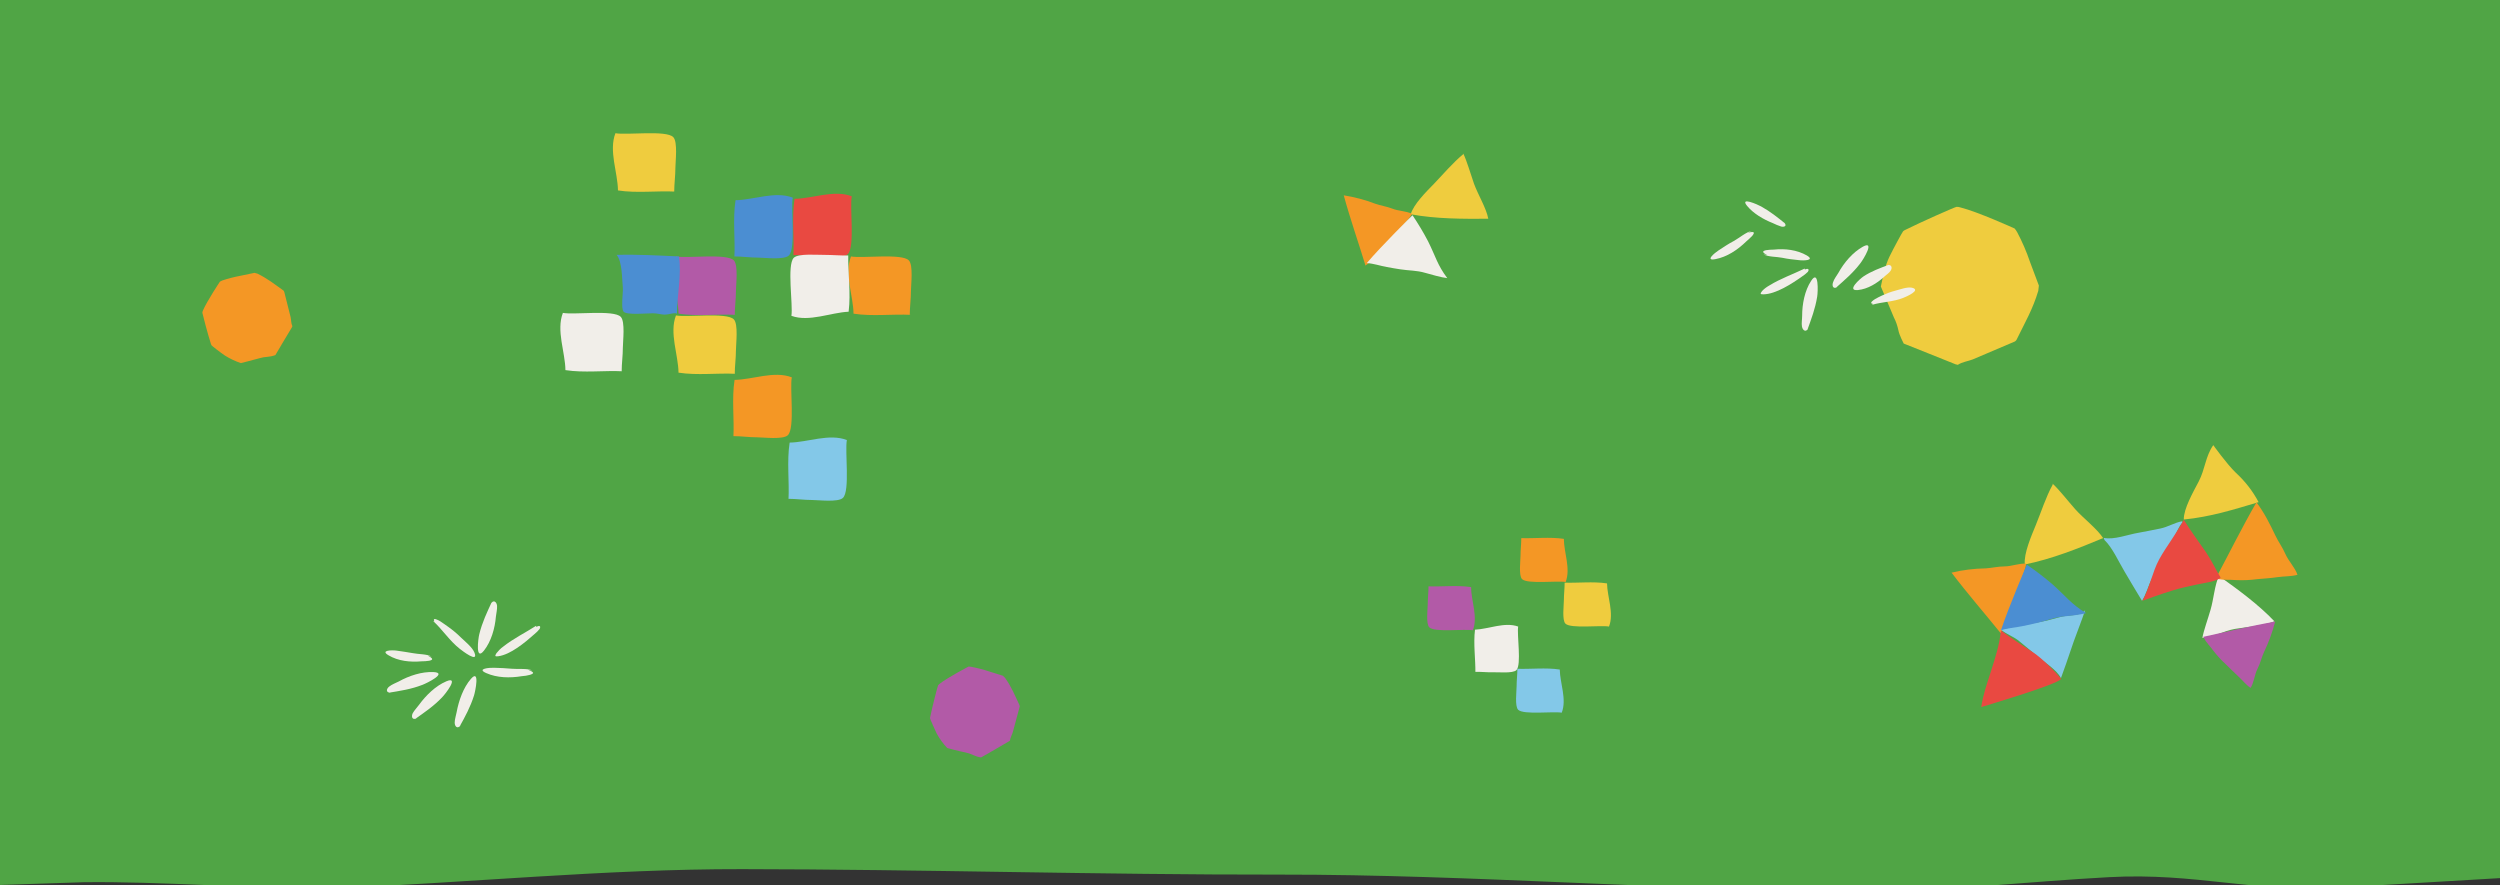 <?xml version="1.0" encoding="UTF-8" standalone="no"?>
<svg
   xmlns:dc="http://purl.org/dc/elements/1.1/"
   xmlns:cc="http://creativecommons.org/ns#"
   xmlns:rdf="http://www.w3.org/1999/02/22-rdf-syntax-ns#"
   xmlns:svg="http://www.w3.org/2000/svg"
   xmlns="http://www.w3.org/2000/svg"
   xmlns:sodipodi="http://sodipodi.sourceforge.net/DTD/sodipodi-0.dtd"
   xmlns:inkscape="http://www.inkscape.org/namespaces/inkscape"
   inkscape:version="1.0 (4035a4fb49, 2020-05-01)"
   height="453.3"
   width="1280"
   sodipodi:docname="fondo-verde_1280x800.svg"
   xml:space="preserve"
   viewBox="0 0 1280 453.3"
   y="0px"
   x="0px"
   id="Camada_1"
   version="1.1"><rect x="0" y="0" width="1280" height="453.3" fill="#333333" stroke="none"/><defs
   id="defs65" /><sodipodi:namedview
   inkscape:current-layer="Camada_1"
   inkscape:window-maximized="0"
   inkscape:window-y="0"
   inkscape:window-x="0"
   inkscape:cy="527.15232"
   inkscape:cx="381.45695"
   inkscape:zoom="0.94375"
   showgrid="false"
   id="namedview63"
   inkscape:window-height="812"
   inkscape:window-width="1842"
   inkscape:pageshadow="2"
   inkscape:pageopacity="0"
   guidetolerance="10"
   gridtolerance="10"
   objecttolerance="10"
   borderopacity="1"
   bordercolor="#666666"
   pagecolor="#ffffff" />
<style
   id="style2"
   type="text/css">
	.st0{fill:#50A545;}
	.st1{fill:#F49725;}
	.st2{fill:#B25AA7;}
	.st3{fill:#F1EEE9;}
	.st4{fill:#EFCC3E;}
	.st5{fill:#83C8E8;}
	.st6{fill:#E94941;}
	.st7{fill:#4B8ED2;}
</style>
<path
   d="M 1280,449.6 V -0.1 H 0 v 453.2 c 0,0 9.4,-0.3 42.8,-1.4 39.8,-0.5 82.3,3.2 125.8,3.2 70.7,-2.8 140.6,-10 211.5,-9.9 91.8,0.1 183.3,2.9 274.7,2.8 100.6,-0.1 200.6,8.4 301.2,8.4 41.9,0 82.6,-4.9 124,-7.1 44.1,-2.4 74.7,8 116.5,5.4 41.5,-2.4 83.5,-4.9 83.5,-4.9 z"
   class="st0"
   id="Caminho_214" />
<g
   id="g60">
	<path
   d="m 123.3,185.9 c -2.9,-1 -5.7,-2.3 -8.2,-3.9 -2.1,-1.4 -6.6,-4.9 -6.8,-5.2 -0.1,-0.2 -0.2,-0.5 -0.3,-0.7 -1.6,-4.9 -4.4,-15.7 -4.4,-16 0,-0.4 0.2,-0.7 0.3,-1.1 2.1,-4.9 8.7,-14.8 8.7,-14.8 0.4,-0.2 0.8,-0.4 1.2,-0.6 3,-1 6.1,-1.8 9.3,-2.4 l 7.2,-1.5 1.5,0.4 c 5.1,2.5 8.5,5.2 13.1,8.5 0.4,0.2 0.6,0.6 0.7,1.1 l 3.2,12.7 c 0.3,1.4 0.2,3.2 0.9,4.6 l -0.3,0.7 c -3.2,5.2 -5.3,8.9 -8.4,14.1 -1.3,0.5 -2.7,0.8 -4.1,0.9 -1.4,0.1 -2.7,0.3 -4,0.7 -3.1,0.9 -9.6,2.5 -9.6,2.5 z"
   class="st1"
   id="Caminho_232" />
	<path
   d="m 485,383 c -2.1,-2.2 -3.9,-4.7 -5.4,-7.4 -1.1,-2.3 -3.4,-7.5 -3.4,-7.8 0,-0.3 0,-0.5 0.1,-0.8 1,-5.1 3.8,-15.8 4,-16.1 0.2,-0.3 0.5,-0.6 0.8,-0.8 4.2,-3.3 14.8,-8.8 14.8,-8.8 0.4,0 0.9,0 1.3,0.1 3.2,0.6 6.3,1.4 9.3,2.4 l 7,2.2 1.1,1.1 c 3.3,4.6 4.9,8.7 7.3,13.8 0.2,0.4 0.3,0.8 0.1,1.2 l -3.4,12.6 c -0.4,1.4 -1.3,2.9 -1.5,4.5 l -0.6,0.4 c -5.3,3 -8.9,5.3 -14.2,8.2 -1.4,-0.2 -2.7,-0.6 -4,-1.2 -1.2,-0.6 -2.5,-1 -3.8,-1.3 -3.1,-0.6 -9.5,-2.3 -9.5,-2.3 z"
   class="st2"
   id="Caminho_234" />
	<g
   id="Grupo_230">
		<path
   d="m 251.9,308 c -2.6,5.6 -5,10.6 -6.5,16.7 -0.6,2.3 -2.1,14.1 2.4,8.4 3.7,-4.7 5.6,-11.4 6.1,-17.4 0.2,-1.8 0.7,-3.7 0.6,-5.5 -0.2,-2.1 -1.9,-3.4 -3.2,-1"
   class="st3"
   id="Caminho_188" />
		<path
   d="m 235.1,372.4 c 3,-5.4 5.7,-10.3 7.6,-16.3 0.7,-2.3 3.1,-13.9 -1.6,-8.5 -3.9,4.5 -6.2,11.1 -7.3,17 -0.3,1.7 -1,3.7 -1,5.4 0,2.1 1.6,3.5 3.1,1.2"
   class="st3"
   id="Caminho_189" />
		<path
   d="m 212.3,368.3 c 5.1,-3.6 9.7,-6.7 14,-11.2 1.7,-1.7 9,-11.1 2.3,-8.3 -5.5,2.3 -10.5,7.2 -14,12 -1,1.4 -2.5,2.9 -3.3,4.4 -0.9,1.9 -0.1,3.8 2.2,2.4"
   class="st3"
   id="Caminho_190" />
		<path
   d="m 198.9,354.7 c 6.1,-1 11.6,-1.8 17.5,-4.1 2.3,-0.9 12.9,-6.1 5.6,-6.5 -6,-0.3 -12.6,1.9 -17.8,4.8 -1.6,0.8 -3.5,1.5 -4.9,2.6 -1.7,1.3 -1.8,3.4 1,3.1"
   class="st3"
   id="Caminho_191" />
		<path
   d="m 221.7,317.9 c 4.9,4.5 8.4,10.1 13.7,14.3 1.3,1 9.8,7.6 7.5,1.9 -1,-2.6 -4.7,-5.6 -6.8,-7.6 -2.1,-2.1 -4.4,-4 -6.8,-5.7 -1.3,-0.9 -2.5,-1.8 -3.9,-2.7 -0.8,-0.5 -4.2,-2.4 -3,0.1"
   class="st3"
   id="Caminho_192" />
		<path
   d="m 272.6,343.3 c -2.5,-1.2 -7.5,-0.6 -10.5,-0.9 -3,-0.3 -6.1,-0.4 -9.2,-0.5 -2.4,-0.1 -9,0.5 -4,2.7 5.6,2.5 12.2,2.6 18.3,1.6 1.4,-0.1 2.8,-0.3 4.2,-0.7 2.9,-0.9 1.2,-1.6 -1,-2.6"
   class="st3"
   id="Caminho_193" />
		<path
   d="m 221,336.2 c -2.3,-1.4 -6.9,-1.2 -9.7,-1.8 -2.8,-0.5 -5.6,-0.9 -8.4,-1.3 -2.2,-0.3 -8.4,-0.2 -4,2.4 5,3 11.2,3.6 16.9,3.1 1.3,0 2.7,-0.1 4,-0.3 2.7,-0.6 1.2,-1.5 -0.7,-2.6"
   class="st3"
   id="Caminho_194" />
		<path
   d="m 274.5,320.4 c -5.6,3.6 -11.6,6.5 -16.9,10.7 -1.3,0.9 -2.4,2.1 -3.4,3.3 -1,1.6 -0.7,1.8 0.9,1.6 6.2,-0.8 13.7,-7 18.5,-11.3 1,-0.8 1.9,-1.7 2.7,-2.7 0.7,-1.4 0,-2 -1.7,-1"
   class="st3"
   id="Caminho_195" />
	</g>
	<path
   d="m 963,146.7 c 1.1,-5.2 2.1,-10.5 4.4,-15.3 1.9,-3.9 6.6,-12.6 7,-13 0.3,-0.3 0.7,-0.5 1.1,-0.7 8,-4 25.6,-11.8 26.3,-11.8 0.7,0 1.3,0.1 1.9,0.3 8.9,2.2 27.8,10.8 27.8,10.8 0.5,0.6 0.9,1.2 1.3,1.9 2.6,4.9 4.8,10 6.6,15.3 l 4.5,12 -0.3,2.7 c -2.8,9.4 -6.7,16 -11,24.8 -0.3,0.7 -0.9,1.2 -1.6,1.4 l -20.9,8.9 c -2.2,0.9 -5.5,1.3 -7.7,2.8 l -1.2,-0.3 c -9.7,-4 -16.7,-6.6 -26.5,-10.6 0,0 -2.3,-4.4 -2.7,-6.7 -0.5,-2.3 -1.2,-4.5 -2.3,-6.6 -2.2,-5.3 -6.7,-15.9 -6.7,-15.9 z"
   class="st4"
   id="Caminho_233" />
	<g
   id="Grupo_141">
		<path
   d="m 1051,248.1 c -3.5,6.3 -5.9,14 -8.7,20.8 -2.2,5.4 -6.2,14.5 -5.6,20.1 13.6,-2.7 27.4,-8.2 40.1,-13.5 -3.2,-4.9 -10,-10 -14.3,-14.8 -3.9,-4.4 -8.1,-9.9 -11.6,-13.1"
   class="st4"
   id="Caminho_113" />
		<path
   d="m 1133.2,227.9 c -4.1,5.9 -4.1,12.2 -7.5,18.7 -2.7,5.2 -7.7,13.8 -7.6,19.4 13.8,-1.4 25.2,-5 38.3,-8.9 -3,-5.7 -7,-10.8 -11.7,-15.1 -4.6,-4.4 -11.5,-14.1 -11.5,-14.1 z"
   class="st4"
   id="Caminho_114" />
		<path
   d="m 1127.9,326.5 c 6.2,-0.4 10.1,-3.4 16.4,-4.5 5,-0.9 14.7,-1.5 20.2,-3.9 -8.3,-8.7 -18.7,-16.3 -28.4,-23.2 -2.2,4.6 -2.7,11.9 -4.3,17.3 -1.4,4.9 -3.5,10.5 -4.2,14.5"
   class="st3"
   id="Caminho_116" />
		<path
   d="m 1128.5,326.8 c 1.1,2.2 3.2,4.2 4.6,6.2 2,2.6 4.2,5 6.6,7.2 2.1,2 4.1,4.1 6.2,6 2.1,1.9 4.1,4.5 6.4,6 1.8,-2.8 2,-6.9 3.6,-9.9 1.4,-2.7 2,-5.7 3.3,-8.5 2.4,-5 4.3,-10.2 5.7,-15.6 -12.4,2.2 -24.9,5.3 -37,7.9 0.1,0.2 0.2,0 0.3,-0.1"
   class="st2"
   id="Caminho_117" />
		<path
   d="m 1135.6,296.4 c 2.7,0.7 6.2,0.3 9,0.6 3.8,0.2 7.6,0 11.4,-0.5 3.4,-0.3 6.8,-0.5 10.1,-1 3.3,-0.5 7.1,-0.3 10.2,-1.2 -1.2,-3.7 -4.6,-7 -6.2,-10.7 -1.4,-3.3 -3.6,-6.2 -5.1,-9.4 -2.7,-5.7 -5.8,-11.9 -9.7,-17 -7.4,12.8 -14.1,26.4 -21,39.3 0.3,0.1 0.1,-0.1 0.1,-0.4"
   class="st1"
   id="Caminho_118" />
		<path
   d="m 1024.8,323.3 c 1.6,-2.1 2.5,-5 3.7,-7.3 1.5,-3.1 2.7,-6.4 3.6,-9.7 0.9,-2.9 2,-5.9 2.7,-8.8 0.8,-2.9 2.3,-6.1 2.6,-8.9 -3.5,-0.3 -7.5,1.4 -11.1,1.4 -3.2,0 -6.4,0.8 -9.6,1 -5.9,0.1 -11.8,0.8 -17.5,2.2 8.1,10.7 17.1,21 25.4,31.3 0.2,-0.2 -0.1,-0.2 -0.3,-0.3"
   class="st1"
   id="Caminho_119" />
		<path
   d="m 1077.5,276.5 c 4,3.8 7.2,11 10.3,16.2 3,5 5.8,9.9 8.9,14.9 1.8,-2.5 3.4,-8.1 5,-11.2 1.8,-3.4 3.1,-7.1 5.1,-10.4 1.8,-3.1 3.7,-6.2 5.5,-9.3 1.7,-2.9 3,-7 5.2,-9.3 0,-0.2 -0.1,-0.4 -0.3,-0.5 -3.9,0.7 -7.2,2.9 -11.1,3.7 -3.8,0.7 -7.6,1.6 -11.3,2.2 -5.4,0.9 -12.4,3.7 -17.7,2.6"
   class="st5"
   id="Caminho_120" />
		<path
   d="m 1055.2,347.2 c -2.4,-4.7 -8.8,-8.2 -12.7,-11.7 -2.7,-2.4 -5.7,-4.7 -8.5,-7.1 -2.8,-2.4 -6.6,-3.6 -9.5,-6 0,-0.2 0.1,-0.4 0.2,-0.5 3.1,0.2 7,-1.4 10.2,-1.9 3.4,-0.5 6.9,-1.1 10.3,-1.7 3.8,-0.6 7.3,-1.9 11,-2.7 3.3,-0.7 9.2,-0.2 11.4,-3.2 -1.8,5.4 -3.9,10.6 -5.8,15.9 -1.9,5.7 -6.5,18.9 -6.6,18.9 z"
   class="st5"
   id="Caminho_121" />
		<path
   d="m 1096.9,307.6 c 3.6,-6.2 5.1,-14.8 8.6,-21.2 3.8,-6.9 8.9,-13.2 12.6,-20.3 3.2,5.3 7.9,11.6 11.4,16.7 2.8,4.1 4.9,8.7 7.5,13 -2.7,2.1 -8.9,2.7 -12.3,3.5 -4.2,0.9 -8.5,1.8 -12.6,3.1 -5.1,1.5 -15.2,5.2 -15.2,5.2 z"
   class="st6"
   id="Caminho_122" />
		<path
   d="m 1055.3,347.6 c -3,-3.8 -10,-10.7 -14.1,-13.4 -5.2,-3.5 -11.8,-7.6 -16.7,-11.4 -0.9,7.9 -2.7,13.1 -5.1,20.8 -2.2,6.9 -3.9,11.4 -5,18.4 0,0 39.1,-11.5 40.9,-14.4 z"
   class="st6"
   id="Caminho_124" />
		<path
   d="m 1024.5,322.7 c 3.6,-1.2 7.2,-1.3 10.9,-2.1 4.2,-0.9 3.2,-0.6 7.3,-1.6 4.7,-1 8.4,-2.7 13.2,-3.3 3.1,-0.3 9.2,-0.9 12.2,-1.8 -7.7,-4.6 -10.2,-8.5 -17.2,-14.7 -4.2,-3.6 -8.6,-7 -13.2,-10.1 0,0.1 -9.5,22.2 -13.2,33.6 z"
   class="st7"
   id="Caminho_126" />
	</g>
	<g
   id="Grupo_231">
		<path
   d="m 318.3,190.1 c 0,-4 0.6,-8 0.6,-12.1 0,-3.2 1.3,-13.4 -1.1,-15.8 -3.6,-3.7 -24,-0.9 -29.6,-2 -3.5,9 1.2,20.2 1.3,29.3 9.7,1.5 19.8,0.1 29.4,0.6"
   class="st3"
   id="Caminho_167" />
		<path
   d="m 376.2,191.4 c 0,-4 0.6,-8 0.6,-12.1 0,-3.2 1.3,-13.4 -1.1,-15.8 -3.6,-3.7 -24,-0.9 -29.6,-2 -3.5,9 1.2,20.2 1.3,29.3 9.7,1.5 19.8,0.1 29.4,0.6"
   class="st4"
   id="Caminho_168" />
		<path
   d="m 465.8,161.2 c 0,-4 0.6,-8 0.6,-12.1 0,-3.2 1.3,-13.4 -1.1,-15.8 -3.6,-3.7 -24,-0.9 -29.6,-2 -3.5,9 1.2,20.2 1.3,29.3 9.7,1.5 19.9,0.1 29.4,0.6"
   class="st1"
   id="Caminho_169" />
		<path
   d="m 376.2,161.2 c 0,-4 0.6,-8 0.6,-12.1 0,-3.2 1.3,-13.4 -1.1,-15.8 -3.6,-3.7 -24,-0.9 -29.6,-2 -3.5,9 1.2,20.2 1.3,29.3 9.7,1.5 19.8,0.1 29.4,0.6"
   class="st2"
   id="Caminho_170" />
		<path
   d="m 375.5,223.3 c 4,0 8,0.6 12.1,0.6 3.2,0 13.4,1.3 15.8,-1.1 3.7,-3.6 0.9,-24 2,-29.6 -9,-3.5 -20.2,1.2 -29.3,1.3 -1.5,9.7 -0.1,19.9 -0.6,29.4"
   class="st1"
   id="Caminho_172" />
		<path
   d="m 345.2,98.1 c 0,-4 0.6,-8 0.6,-12.1 0,-3.2 1.3,-13.4 -1.1,-15.8 -3.6,-3.7 -24,-0.9 -29.6,-2 -3.5,9 1.2,20.2 1.3,29.3 9.7,1.5 19.9,0.1 29.4,0.6"
   class="st4"
   id="Caminho_173" />
		<path
   d="m 376,131.3 c 4,0 8,0.6 12.1,0.6 3.2,0 13.4,1.3 15.8,-1.1 3.7,-3.6 0.9,-24 2,-29.6 -9,-3.5 -20.2,1.2 -29.3,1.3 -1.5,9.7 -0.1,19.9 -0.6,29.4"
   class="st7"
   id="Caminho_174" />
		<path
   d="m 406.2,130.6 c 4,0 8,0.6 12.1,0.6 3.2,0 13.4,1.3 15.8,-1.1 3.7,-3.6 0.9,-24 2,-29.6 -9,-3.5 -20.2,1.2 -29.3,1.3 -1.5,9.7 -0.1,19.8 -0.6,29.4"
   class="st6"
   id="Caminho_175" />
		<path
   d="m 403.7,255.4 c 4,0 8,0.6 12.1,0.6 3.2,0 13.4,1.3 15.8,-1.1 3.7,-3.6 0.9,-24 2,-29.6 -9,-3.5 -20.2,1.2 -29.3,1.3 -1.5,9.7 -0.1,19.9 -0.6,29.4"
   class="st5"
   id="Caminho_176" />
		<path
   d="m 434.3,130.8 c -4,0.1 -8,-0.3 -12.1,-0.3 -3.2,0.1 -13.4,-0.9 -15.8,1.5 -3.6,3.7 -0.3,24.1 -1.2,29.7 9,3.3 20.2,-1.7 29.3,-2.1 1.2,-9.7 -0.4,-19.8 -0.2,-29.4"
   class="st3"
   id="Caminho_177" />
		<path
   d="m 346.6,160.8 c 0,-9.4 2.5,-20.3 1,-29.5 -10.5,-0.5 -21.4,-1.1 -31.9,-0.8 3,3.5 2.7,12.4 3.2,16.9 0.2,2.3 -1.1,10.5 0.4,12.2 1.6,1.8 12,0.8 15,0.8 2,0 4,0.6 5.9,0.7 2.1,0 4,-0.9 6.1,-0.7"
   class="st7"
   id="Caminho_178" />
	</g>
	<g
   id="Grupo_232">
		<path
   d="m 925.3,169.1 c 2.1,-5.8 4.1,-11 5.1,-17.2 0.4,-2.4 0.9,-14.3 -3.1,-8.1 -3.3,5 -4.6,11.9 -4.6,17.9 0,1.8 -0.4,3.8 -0.1,5.5 0.4,2.1 2.2,3.2 3.3,0.7"
   class="st3"
   id="Caminho_180" />
		<path
   d="m 939.8,147.5 c 4.6,-4.1 8.9,-7.7 12.7,-12.7 1.5,-1.9 7.7,-12 1.3,-8.5 -5.2,2.9 -9.7,8.2 -12.6,13.5 -0.9,1.5 -2.2,3.1 -2.7,4.8 -0.7,2 0.3,3.8 2.5,2.1"
   class="st3"
   id="Caminho_181" />
		<path
   d="m 967.3,135.5 c -4.8,1.8 -9.1,3.3 -13.3,6.1 -1.6,1.1 -8.9,7.5 -2.7,6.9 5,-0.5 9.8,-3.5 13.4,-6.8 1,-1 2.5,-1.8 3.3,-3.1 1,-1.5 0.5,-3.4 -1.7,-2.8"
   class="st3"
   id="Caminho_182" />
		<path
   d="m 914.2,114.6 c -4.1,-3.3 -7.8,-6.3 -12.5,-8.9 -1.8,-1 -11.1,-5.1 -7.2,-0.3 3.2,3.9 8.3,6.9 13.1,8.8 1.4,0.7 2.9,1.3 4.4,1.8 1.8,0.4 3.1,-0.5 1.4,-2.1"
   class="st3"
   id="Caminho_183" />
		<path
   d="m 958.4,156.1 c 5.3,-1.6 10.9,-1.5 16.1,-3.6 1.3,-0.5 9.5,-4 4.4,-5.2 -2.4,-0.5 -6.1,0.9 -8.4,1.5 -2.4,0.6 -4.7,1.5 -6.9,2.5 -1.2,0.6 -2.4,1.1 -3.5,1.8 -0.7,0.4 -3.5,2.2 -1.1,2.5"
   class="st3"
   id="Caminho_184" />
		<path
   d="m 896.9,118.2 c -2.7,0.5 -6.5,3.7 -9.2,5.2 -2.7,1.4 -5.2,3.1 -7.8,4.8 -2,1.3 -7.1,5.5 -1.7,4.5 6,-1.1 11.5,-4.8 15.9,-9.1 1.1,-0.9 2.1,-1.9 3.1,-2.9 1.9,-2.4 0,-2 -2.3,-1.6"
   class="st3"
   id="Caminho_185" />
		<path
   d="m 902.9,130.2 c 2.3,1.4 6.9,1.2 9.7,1.8 2.8,0.6 5.6,0.9 8.5,1.2 2.2,0.3 8.4,0.2 4,-2.4 -5,-2.9 -11.2,-3.6 -16.9,-3 -1.3,0 -2.7,0.1 -4,0.3 -2.7,0.6 -1.2,1.5 0.7,2.6"
   class="st3"
   id="Caminho_186" />
		<path
   d="m 924,137.5 c -6,2.9 -12.3,5.1 -18,8.6 -1.4,0.8 -2.7,1.7 -3.8,2.9 -1.2,1.5 -0.9,1.7 0.7,1.7 6.3,-0.1 14.5,-5.4 19.7,-9.1 1.1,-0.7 2.1,-1.5 3,-2.4 0.9,-1.3 0.2,-2 -1.5,-1.2"
   class="st3"
   id="Caminho_187" />
	</g>
	<g
   id="Grupo_233">
		<path
   d="m 731.4,300.2 c 0,3 -0.4,6 -0.4,9.1 0,2.4 -1,10.1 0.8,11.9 2.7,2.7 18.1,0.7 22.3,1.5 2.7,-6.8 -0.9,-15.2 -0.9,-22.1 -7.3,-1.1 -15,-0.1 -22.2,-0.4"
   class="st2"
   id="Caminho_128" />
		<path
   d="m 801.1,298.3 c 0,3 -0.4,6 -0.4,9.1 0,2.4 -1,10.1 0.8,11.9 2.7,2.7 18.1,0.7 22.3,1.5 2.7,-6.8 -0.9,-15.2 -1,-22.1 -7.3,-1.1 -15,-0.1 -22.2,-0.4"
   class="st4"
   id="Caminho_129" />
		<path
   d="m 776.9,342.4 c 0,3 -0.4,6 -0.4,9.1 0,2.4 -1,10.1 0.8,11.9 2.7,2.7 18.1,0.7 22.3,1.5 2.7,-6.8 -0.9,-15.2 -1,-22.1 -7.3,-1.1 -15,-0.1 -22.2,-0.4"
   class="st5"
   id="Caminho_131" />
		<path
   d="m 778.9,275.5 c 0,3 -0.4,6 -0.4,9.1 0,2.4 -1,10.1 0.8,11.9 2.7,2.7 18.1,0.7 22.3,1.5 2.7,-6.8 -0.9,-15.2 -0.9,-22.1 -7.3,-1.1 -15,-0.1 -22.2,-0.4"
   class="st1"
   id="Caminho_132" />
		<path
   d="m 755.4,344 c 3,-0.1 6,0.3 9.1,0.2 2.4,-0.1 10.1,0.7 11.9,-1.1 2.7,-2.7 0.2,-18.1 0.9,-22.3 -6.8,-2.5 -15.2,1.3 -22.1,1.6 -0.9,7.3 0.3,15 0.2,22.2"
   class="st3"
   id="Caminho_135" />
	</g>
	<g
   id="Grupo_234">
		<path
   d="m 749.1,79 c -5.2,4.3 -10.1,10.1 -14.9,15.1 -3.8,3.9 -10.5,10.5 -11.9,15.6 12.8,2.4 26.8,2.4 39.7,2.3 -1,-5.4 -5.2,-12.2 -7.3,-17.9 -1.8,-5.2 -3.6,-11.5 -5.5,-15.5"
   class="st4"
   id="Caminho_136" />
		<path
   d="m 699.9,135.4 c 2.1,-1.3 3.9,-3.5 5.8,-5.1 2.4,-2.2 4.6,-4.6 6.5,-7.2 1.8,-2.2 3.8,-4.4 5.4,-6.7 1.7,-2.3 4.1,-4.5 5.4,-6.9 -3,-1.5 -7,-1.4 -10.2,-2.7 -2.8,-1.1 -5.9,-1.5 -8.7,-2.5 -5.2,-2 -10.6,-3.4 -16.1,-4.3 3.3,12.2 7.6,24.3 11.2,36.2 0.2,-0.1 0,-0.2 -0.1,-0.3"
   class="st1"
   id="Caminho_137" />
		<path
   d="m 699.8,134.7 c 3.5,0.2 6.8,1.4 10.2,2 4,0.7 3,0.6 7,1.2 4.5,0.7 8.3,0.5 12.7,1.8 2.8,0.8 8.4,2.4 11.3,2.7 -5.1,-6.8 -5.9,-11 -9.8,-18.8 -2.4,-4.6 -5.1,-9.1 -8,-13.4 -0.2,0.1 -16.2,16 -23.4,24.5 z"
   class="st3"
   id="Caminho_138" />
	</g>
</g>
</svg>
